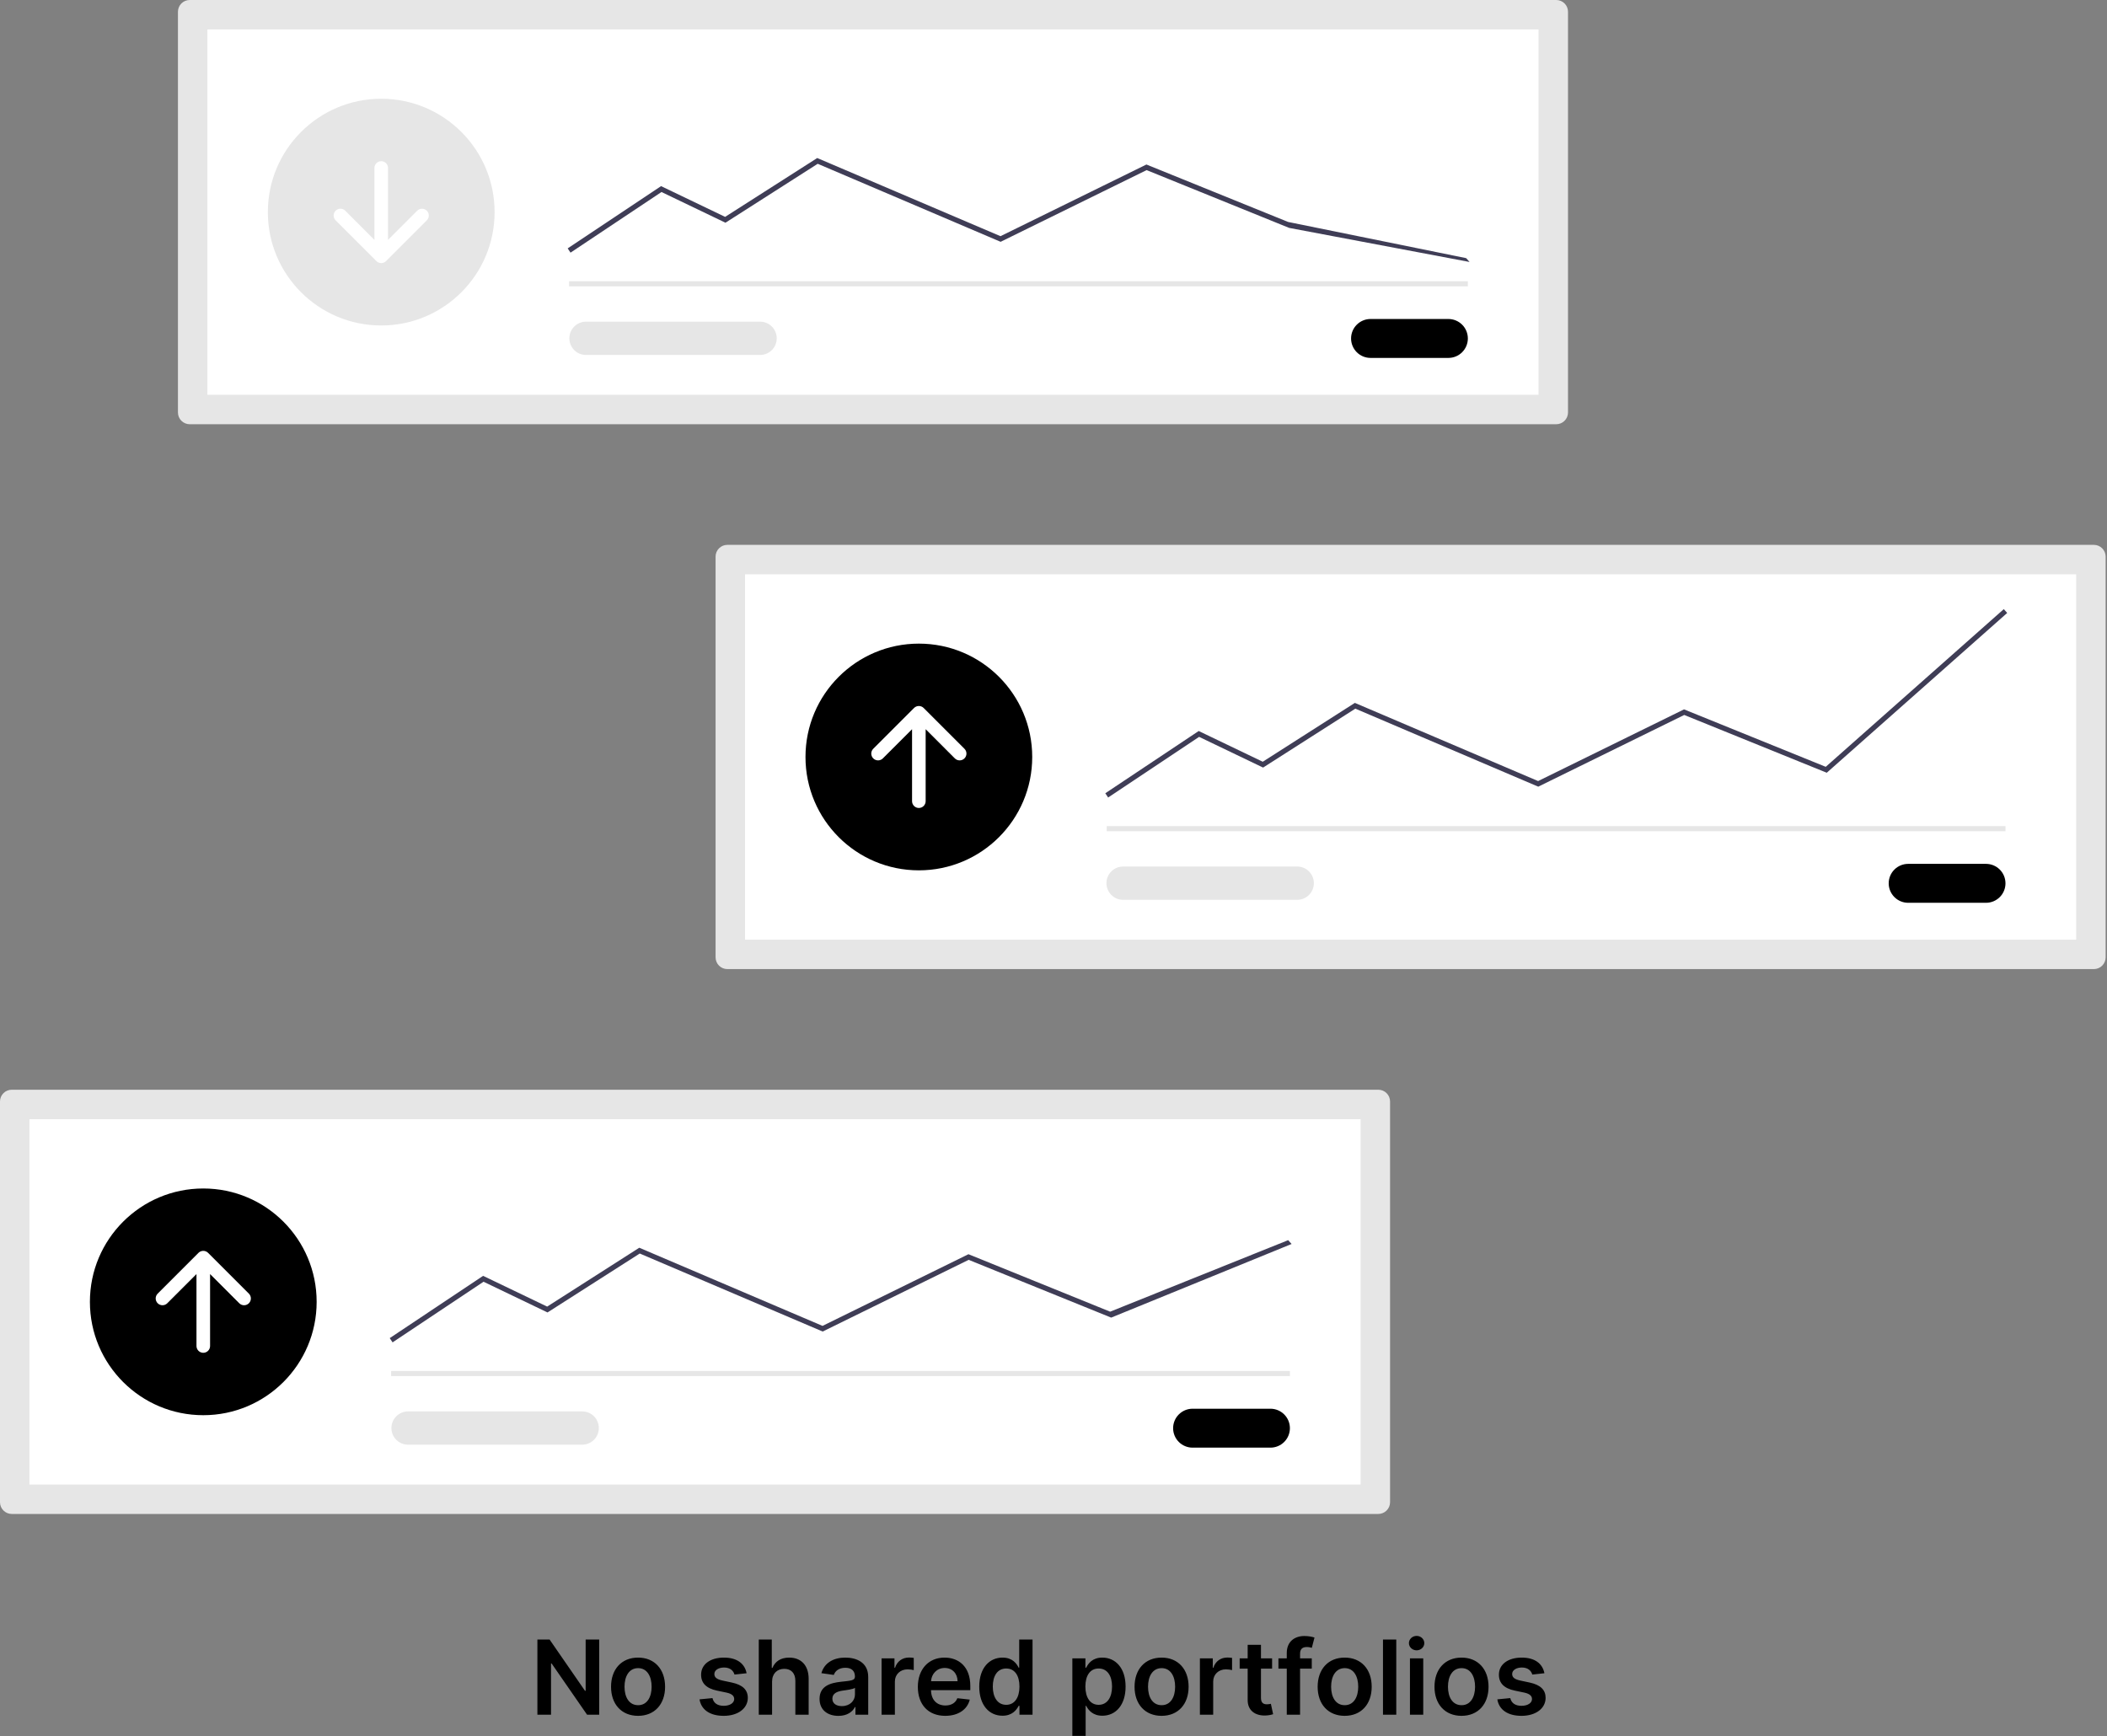 <svg width="489" height="403" viewBox="0 0 489 403" fill="none" xmlns="http://www.w3.org/2000/svg">
<rect x="0" y="0" width="489" height="403" fill="#808080" stroke="none"/>
<path d="M139.065 380.545H135.92V392.443H135.767L127.551 380.545H124.722V398H127.884V386.111H128.028L136.253 398H139.065V380.545ZM148.085 398.256C151.92 398.256 154.357 395.554 154.357 391.506C154.357 387.449 151.92 384.739 148.085 384.739C144.249 384.739 141.812 387.449 141.812 391.506C141.812 395.554 144.249 398.256 148.085 398.256ZM148.102 395.784C145.979 395.784 144.94 393.892 144.94 391.497C144.94 389.102 145.979 387.185 148.102 387.185C150.19 387.185 151.229 389.102 151.229 391.497C151.229 393.892 150.19 395.784 148.102 395.784ZM173.276 388.369C172.849 386.153 171.077 384.739 168.009 384.739C164.855 384.739 162.707 386.29 162.716 388.71C162.707 390.619 163.884 391.881 166.398 392.401L168.631 392.869C169.832 393.134 170.395 393.619 170.395 394.361C170.395 395.256 169.423 395.929 167.957 395.929C166.543 395.929 165.622 395.315 165.358 394.139L162.349 394.429C162.733 396.832 164.753 398.256 167.966 398.256C171.239 398.256 173.548 396.56 173.557 394.08C173.548 392.213 172.347 391.071 169.875 390.534L167.642 390.057C166.312 389.759 165.784 389.298 165.793 388.54C165.784 387.653 166.764 387.04 168.051 387.04C169.474 387.04 170.224 387.815 170.463 388.676L173.276 388.369ZM179.186 390.33C179.186 388.438 180.362 387.347 182.016 387.347C183.635 387.347 184.589 388.378 184.589 390.142V398H187.675V389.665C187.675 386.503 185.885 384.739 183.166 384.739C181.155 384.739 179.876 385.651 179.271 387.134H179.118V380.545H176.101V398H179.186V390.33ZM194.587 398.264C196.641 398.264 197.868 397.301 198.43 396.202H198.533V398H201.499V389.239C201.499 385.778 198.678 384.739 196.18 384.739C193.428 384.739 191.314 385.966 190.632 388.352L193.513 388.761C193.82 387.866 194.689 387.099 196.197 387.099C197.629 387.099 198.413 387.832 198.413 389.119V389.17C198.413 390.057 197.484 390.099 195.175 390.347C192.635 390.619 190.206 391.378 190.206 394.327C190.206 396.901 192.089 398.264 194.587 398.264ZM195.388 395.997C194.101 395.997 193.18 395.409 193.18 394.276C193.18 393.091 194.212 392.597 195.592 392.401C196.402 392.29 198.021 392.085 198.422 391.761V393.304C198.422 394.761 197.246 395.997 195.388 395.997ZM204.601 398H207.686V390.304C207.686 388.642 208.939 387.466 210.635 387.466C211.155 387.466 211.803 387.56 212.067 387.645V384.807C211.786 384.756 211.3 384.722 210.959 384.722C209.459 384.722 208.206 385.574 207.729 387.091H207.592V384.909H204.601V398ZM219.373 398.256C222.424 398.256 224.521 396.764 225.066 394.489L222.185 394.165C221.768 395.273 220.745 395.852 219.415 395.852C217.421 395.852 216.1 394.54 216.075 392.298H225.194V391.352C225.194 386.759 222.433 384.739 219.211 384.739C215.461 384.739 213.015 387.491 213.015 391.531C213.015 395.639 215.427 398.256 219.373 398.256ZM216.083 390.219C216.177 388.548 217.413 387.142 219.254 387.142C221.026 387.142 222.219 388.438 222.237 390.219H216.083ZM232.662 398.23C234.912 398.23 235.926 396.892 236.412 395.938H236.599V398H239.634V380.545H236.54V387.074H236.412C235.943 386.128 234.98 384.739 232.67 384.739C229.645 384.739 227.267 387.108 227.267 391.472C227.267 395.784 229.577 398.23 232.662 398.23ZM233.523 395.699C231.486 395.699 230.412 393.909 230.412 391.455C230.412 389.017 231.469 387.27 233.523 387.27C235.509 387.27 236.599 388.915 236.599 391.455C236.599 393.994 235.491 395.699 233.523 395.699ZM248.874 402.909H251.96V395.938H252.087C252.573 396.892 253.587 398.23 255.837 398.23C258.923 398.23 261.232 395.784 261.232 391.472C261.232 387.108 258.854 384.739 255.829 384.739C253.519 384.739 252.556 386.128 252.087 387.074H251.908V384.909H248.874V402.909ZM251.9 391.455C251.9 388.915 252.991 387.27 254.977 387.27C257.031 387.27 258.087 389.017 258.087 391.455C258.087 393.909 257.013 395.699 254.977 395.699C253.008 395.699 251.9 393.994 251.9 391.455ZM269.585 398.256C273.42 398.256 275.857 395.554 275.857 391.506C275.857 387.449 273.42 384.739 269.585 384.739C265.749 384.739 263.312 387.449 263.312 391.506C263.312 395.554 265.749 398.256 269.585 398.256ZM269.602 395.784C267.479 395.784 266.44 393.892 266.44 391.497C266.44 389.102 267.479 387.185 269.602 387.185C271.69 387.185 272.729 389.102 272.729 391.497C272.729 393.892 271.69 395.784 269.602 395.784ZM278.476 398H281.561V390.304C281.561 388.642 282.814 387.466 284.51 387.466C285.03 387.466 285.678 387.56 285.942 387.645V384.807C285.661 384.756 285.175 384.722 284.834 384.722C283.334 384.722 282.081 385.574 281.604 387.091H281.467V384.909H278.476V398ZM295.232 384.909H292.649V381.773H289.564V384.909H287.706V387.295H289.564V394.574C289.547 397.037 291.337 398.247 293.655 398.179C294.533 398.153 295.138 397.983 295.47 397.872L294.95 395.46C294.78 395.503 294.43 395.58 294.047 395.58C293.271 395.58 292.649 395.307 292.649 394.062V387.295H295.232V384.909ZM304.442 384.909H301.724V383.878C301.724 382.855 302.15 382.284 303.3 382.284C303.786 382.284 304.195 382.395 304.451 382.472L305.073 380.085C304.673 379.949 303.795 379.727 302.729 379.727C300.454 379.727 298.638 381.031 298.638 383.673V384.909H296.704V387.295H298.638V398H301.724V387.295H304.442V384.909ZM312.077 398.256C315.912 398.256 318.349 395.554 318.349 391.506C318.349 387.449 315.912 384.739 312.077 384.739C308.241 384.739 305.804 387.449 305.804 391.506C305.804 395.554 308.241 398.256 312.077 398.256ZM312.094 395.784C309.972 395.784 308.932 393.892 308.932 391.497C308.932 389.102 309.972 387.185 312.094 387.185C314.182 387.185 315.222 389.102 315.222 391.497C315.222 393.892 314.182 395.784 312.094 395.784ZM324.053 380.545H320.968V398H324.053V380.545ZM327.226 398H330.311V384.909H327.226V398ZM328.777 383.051C329.757 383.051 330.558 382.301 330.558 381.381C330.558 380.452 329.757 379.702 328.777 379.702C327.788 379.702 326.987 380.452 326.987 381.381C326.987 382.301 327.788 383.051 328.777 383.051ZM339.194 398.256C343.029 398.256 345.467 395.554 345.467 391.506C345.467 387.449 343.029 384.739 339.194 384.739C335.359 384.739 332.921 387.449 332.921 391.506C332.921 395.554 335.359 398.256 339.194 398.256ZM339.211 395.784C337.089 395.784 336.049 393.892 336.049 391.497C336.049 389.102 337.089 387.185 339.211 387.185C341.299 387.185 342.339 389.102 342.339 391.497C342.339 393.892 341.299 395.784 339.211 395.784ZM358.432 388.369C358.006 386.153 356.233 384.739 353.165 384.739C350.011 384.739 347.864 386.29 347.872 388.71C347.864 390.619 349.04 391.881 351.554 392.401L353.787 392.869C354.989 393.134 355.551 393.619 355.551 394.361C355.551 395.256 354.58 395.929 353.114 395.929C351.699 395.929 350.778 395.315 350.514 394.139L347.506 394.429C347.889 396.832 349.909 398.256 353.122 398.256C356.395 398.256 358.705 396.56 358.713 394.08C358.705 392.213 357.503 391.071 355.031 390.534L352.798 390.057C351.469 389.759 350.94 389.298 350.949 388.54C350.94 387.653 351.92 387.04 353.207 387.04C354.631 387.04 355.381 387.815 355.619 388.676L358.432 388.369Z" fill="black"/>
<path d="M44.026 0C43.303 0.001 42.61 0.288 42.099 0.8C41.587 1.311 41.3 2.004 41.299 2.727V95.739C41.3 96.462 41.587 97.155 42.099 97.666C42.61 98.178 43.303 98.465 44.026 98.466H361.182C361.905 98.465 362.598 98.178 363.109 97.666C363.621 97.155 363.908 96.462 363.909 95.739V2.727C363.908 2.004 363.621 1.311 363.109 0.8C362.598 0.288 361.905 0.001 361.182 0H44.026Z" fill="#E6E6E6"/>
<path d="M48.132 91.633H357.074V6.833H48.132V91.633Z" fill="white"/>
<path d="M318.078 74.04C317.485 74.04 316.897 74.157 316.349 74.384C315.801 74.611 315.303 74.944 314.884 75.363C314.464 75.783 314.131 76.281 313.904 76.829C313.677 77.377 313.561 77.964 313.561 78.558C313.561 79.151 313.677 79.738 313.904 80.286C314.131 80.834 314.464 81.332 314.884 81.752C315.303 82.171 315.801 82.504 316.349 82.731C316.897 82.958 317.485 83.075 318.078 83.075H336.147C336.74 83.075 337.328 82.958 337.876 82.731C338.424 82.504 338.922 82.171 339.341 81.752C339.761 81.332 340.094 80.834 340.321 80.286C340.548 79.738 340.665 79.151 340.665 78.558C340.665 77.964 340.548 77.377 340.321 76.829C340.094 76.281 339.761 75.783 339.341 75.363C338.922 74.944 338.424 74.611 337.876 74.384C337.328 74.157 336.74 74.04 336.147 74.04H318.078Z" fill="black"/>
<path d="M340.665 65.278H132.077V66.467H340.665V65.278Z" fill="#E6E6E6"/>
<path d="M88.476 75.544C103.007 75.544 114.787 63.764 114.787 49.233C114.787 34.702 103.007 22.922 88.476 22.922C73.945 22.922 62.165 34.702 62.165 49.233C62.165 63.764 73.945 75.544 88.476 75.544Z" fill="#E6E6E6"/>
<path d="M132.409 58.641L131.75 57.652L153.425 43.202L168.288 50.337L189.667 36.678L189.956 36.801L232.196 54.82L266.063 38.183L298.95 51.516L340.273 59.916L341.061 60.806L299.186 52.895L266.109 39.484L232.229 56.126L189.777 38.017L168.369 51.694L153.519 44.566L132.409 58.641Z" fill="#3F3D56"/>
<path d="M135.94 74.663C134.926 74.679 133.96 75.094 133.249 75.816C132.538 76.539 132.139 77.512 132.139 78.526C132.139 79.539 132.538 80.513 133.249 81.235C133.96 81.958 134.926 82.372 135.94 82.388H176.35C177.374 82.403 178.361 82.011 179.096 81.299C179.831 80.586 180.253 79.611 180.269 78.588C180.286 77.564 179.895 76.576 179.184 75.84C178.472 75.104 177.497 74.681 176.474 74.663C176.433 74.662 176.391 74.662 176.35 74.663H135.94Z" fill="#E6E6E6"/>
<path d="M99.059 48.906C98.763 48.61 98.362 48.444 97.944 48.444C97.525 48.444 97.124 48.61 96.828 48.906L96.828 48.906L90.054 55.68V38.977C90.05 38.56 89.883 38.162 89.587 37.869C89.292 37.576 88.892 37.412 88.476 37.412C88.06 37.412 87.66 37.576 87.365 37.869C87.069 38.162 86.901 38.56 86.898 38.977V55.68L80.124 48.906C79.829 48.611 79.428 48.444 79.01 48.444C78.593 48.443 78.191 48.608 77.895 48.903C77.599 49.198 77.432 49.598 77.43 50.016C77.429 50.434 77.593 50.835 77.887 51.132L77.893 51.138L87.36 60.605C87.656 60.901 88.058 61.067 88.476 61.067C88.894 61.067 89.296 60.901 89.592 60.605L99.059 51.138C99.355 50.842 99.522 50.44 99.522 50.022C99.522 49.603 99.355 49.202 99.059 48.906Z" fill="white"/>
<path d="M168.801 126.466C168.078 126.467 167.385 126.754 166.874 127.266C166.362 127.777 166.075 128.47 166.074 129.193V222.205C166.075 222.928 166.362 223.621 166.874 224.132C167.385 224.644 168.078 224.931 168.801 224.932H485.958C486.681 224.931 487.374 224.644 487.885 224.132C488.397 223.621 488.684 222.928 488.685 222.205V129.193C488.684 128.47 488.397 127.777 487.885 127.266C487.374 126.754 486.681 126.467 485.958 126.466H168.801Z" fill="#E6E6E6"/>
<path d="M172.908 218.099H481.851V133.299H172.908V218.099Z" fill="white"/>
<path d="M442.854 200.508C441.656 200.508 440.507 200.984 439.66 201.831C438.812 202.678 438.336 203.827 438.336 205.026C438.336 206.224 438.812 207.373 439.66 208.22C440.507 209.067 441.656 209.543 442.854 209.543H460.921C462.119 209.543 463.268 209.067 464.115 208.22C464.963 207.373 465.438 206.224 465.438 205.026C465.438 203.827 464.963 202.678 464.115 201.831C463.268 200.984 462.119 200.508 460.921 200.508H442.854Z" fill="black"/>
<path d="M465.441 191.745H256.853V192.934H465.441V191.745Z" fill="#E6E6E6"/>
<path d="M213.251 202.011C227.782 202.011 239.562 190.231 239.562 175.7C239.562 161.169 227.782 149.389 213.251 149.389C198.72 149.389 186.94 161.169 186.94 175.7C186.94 190.231 198.72 202.011 213.251 202.011Z" fill="black"/>
<path d="M257.183 185.108L256.523 184.119L278.198 169.669L293.062 176.804L314.441 163.145L314.73 163.268L356.969 181.287L390.837 164.65L423.724 177.982L465.047 141.382L465.835 142.272L423.96 179.358L390.883 165.948L357.004 182.59L314.552 164.481L293.144 178.158L278.298 171.033L257.183 185.108Z" fill="#3F3D56"/>
<path d="M260.716 201.129C259.692 201.112 258.702 201.503 257.966 202.216C257.23 202.929 256.807 203.904 256.791 204.929C256.774 205.953 257.165 206.942 257.877 207.678C258.59 208.415 259.566 208.837 260.59 208.854V208.854C260.632 208.855 260.674 208.855 260.716 208.854H301.126C302.14 208.838 303.106 208.424 303.817 207.701C304.528 206.979 304.927 206.005 304.927 204.992C304.927 203.978 304.528 203.005 303.817 202.282C303.106 201.56 302.14 201.145 301.126 201.129H260.716Z" fill="#E6E6E6"/>
<path d="M202.668 176.027C202.814 176.174 202.988 176.29 203.18 176.369C203.371 176.448 203.576 176.489 203.783 176.489C203.991 176.489 204.196 176.448 204.387 176.369C204.579 176.29 204.753 176.174 204.899 176.027L204.899 176.027L211.673 169.253V185.957C211.673 186.375 211.839 186.777 212.135 187.072C212.431 187.368 212.833 187.535 213.251 187.535C213.67 187.535 214.071 187.368 214.367 187.072C214.663 186.777 214.829 186.375 214.829 185.957V169.253L221.603 176.027C221.749 176.174 221.923 176.29 222.115 176.369C222.306 176.448 222.511 176.489 222.719 176.489C222.926 176.489 223.131 176.448 223.323 176.369C223.514 176.29 223.688 176.174 223.835 176.027C223.981 175.881 224.097 175.707 224.177 175.515C224.256 175.324 224.297 175.118 224.297 174.911C224.297 174.704 224.256 174.499 224.177 174.307C224.097 174.116 223.981 173.942 223.834 173.795L214.367 164.328C214.071 164.032 213.67 163.866 213.251 163.866C212.833 163.866 212.431 164.032 212.135 164.328L202.668 173.795C202.372 174.091 202.206 174.493 202.206 174.911C202.206 175.33 202.372 175.731 202.668 176.027V176.027Z" fill="white"/>
<path d="M2.727 252.932C2.004 252.933 1.311 253.22 0.8 253.732C0.288 254.243 0.001 254.936 0 255.659V348.671C0.001 349.394 0.288 350.087 0.8 350.599C1.311 351.11 2.004 351.397 2.727 351.398H319.883C320.606 351.397 321.299 351.11 321.81 350.599C322.322 350.087 322.609 349.394 322.61 348.671V255.659C322.609 254.936 322.322 254.243 321.81 253.732C321.299 253.22 320.606 252.933 319.883 252.932H2.727Z" fill="#E6E6E6"/>
<path d="M6.834 344.565H315.777V259.765H6.834V344.565Z" fill="white"/>
<path d="M276.779 326.973C275.581 326.973 274.432 327.449 273.585 328.296C272.737 329.143 272.261 330.293 272.261 331.491C272.261 332.689 272.737 333.838 273.585 334.685C274.432 335.532 275.581 336.008 276.779 336.008H294.848C296.046 336.008 297.195 335.532 298.042 334.685C298.89 333.838 299.365 332.689 299.365 331.491C299.365 330.293 298.89 329.143 298.042 328.296C297.195 327.449 296.046 326.973 294.848 326.973H276.779Z" fill="black"/>
<path d="M299.366 318.211H90.778V319.4H299.366V318.211Z" fill="#E6E6E6"/>
<path d="M47.177 328.476C61.708 328.476 73.488 316.696 73.488 302.165C73.488 287.634 61.708 275.854 47.177 275.854C32.646 275.854 20.866 287.634 20.866 302.165C20.866 316.696 32.646 328.476 47.177 328.476Z" fill="black"/>
<path d="M91.108 311.574L90.449 310.585L112.124 296.134L126.987 303.269L148.367 289.606L190.895 307.747L224.762 291.11L257.645 304.447L298.968 287.847L299.756 288.737L257.886 305.826L224.809 292.416L190.93 309.058L148.478 290.949L127.071 304.627L112.221 297.499L91.108 311.574Z" fill="#3F3D56"/>
<path d="M94.641 327.594C93.627 327.61 92.661 328.024 91.95 328.747C91.239 329.47 90.84 330.443 90.84 331.457C90.84 332.47 91.239 333.443 91.95 334.166C92.661 334.889 93.627 335.303 94.641 335.319H135.051C135.558 335.327 136.062 335.236 136.534 335.049C137.006 334.863 137.436 334.585 137.801 334.232C138.165 333.879 138.457 333.458 138.658 332.993C138.86 332.527 138.968 332.027 138.976 331.519C138.985 331.012 138.893 330.508 138.706 330.037C138.52 329.565 138.242 329.134 137.89 328.77C137.537 328.405 137.116 328.114 136.65 327.912C136.185 327.71 135.684 327.602 135.177 327.594C135.135 327.593 135.093 327.593 135.051 327.594H94.641Z" fill="#E6E6E6"/>
<path d="M36.593 302.492C36.74 302.639 36.914 302.755 37.105 302.834C37.297 302.913 37.502 302.954 37.709 302.954C37.916 302.954 38.122 302.913 38.313 302.834C38.505 302.755 38.678 302.639 38.825 302.492L38.825 302.492L45.599 295.718V312.422C45.601 312.838 45.767 313.237 46.062 313.531C46.356 313.825 46.755 313.991 47.172 313.993C47.588 313.994 47.988 313.831 48.285 313.538C48.581 313.246 48.75 312.848 48.755 312.432V295.718L55.529 302.492C55.824 302.789 56.225 302.956 56.643 302.957C57.062 302.958 57.464 302.793 57.76 302.498C58.057 302.203 58.224 301.802 58.225 301.383C58.226 300.965 58.061 300.563 57.766 300.266L57.76 300.261L48.293 290.793C47.997 290.497 47.595 290.331 47.177 290.331C46.758 290.331 46.357 290.497 46.061 290.793L36.593 300.261C36.447 300.407 36.331 300.581 36.252 300.772C36.172 300.964 36.131 301.169 36.131 301.376C36.131 301.584 36.172 301.789 36.252 301.98C36.331 302.172 36.447 302.346 36.593 302.492V302.492Z" fill="white"/>
</svg>
